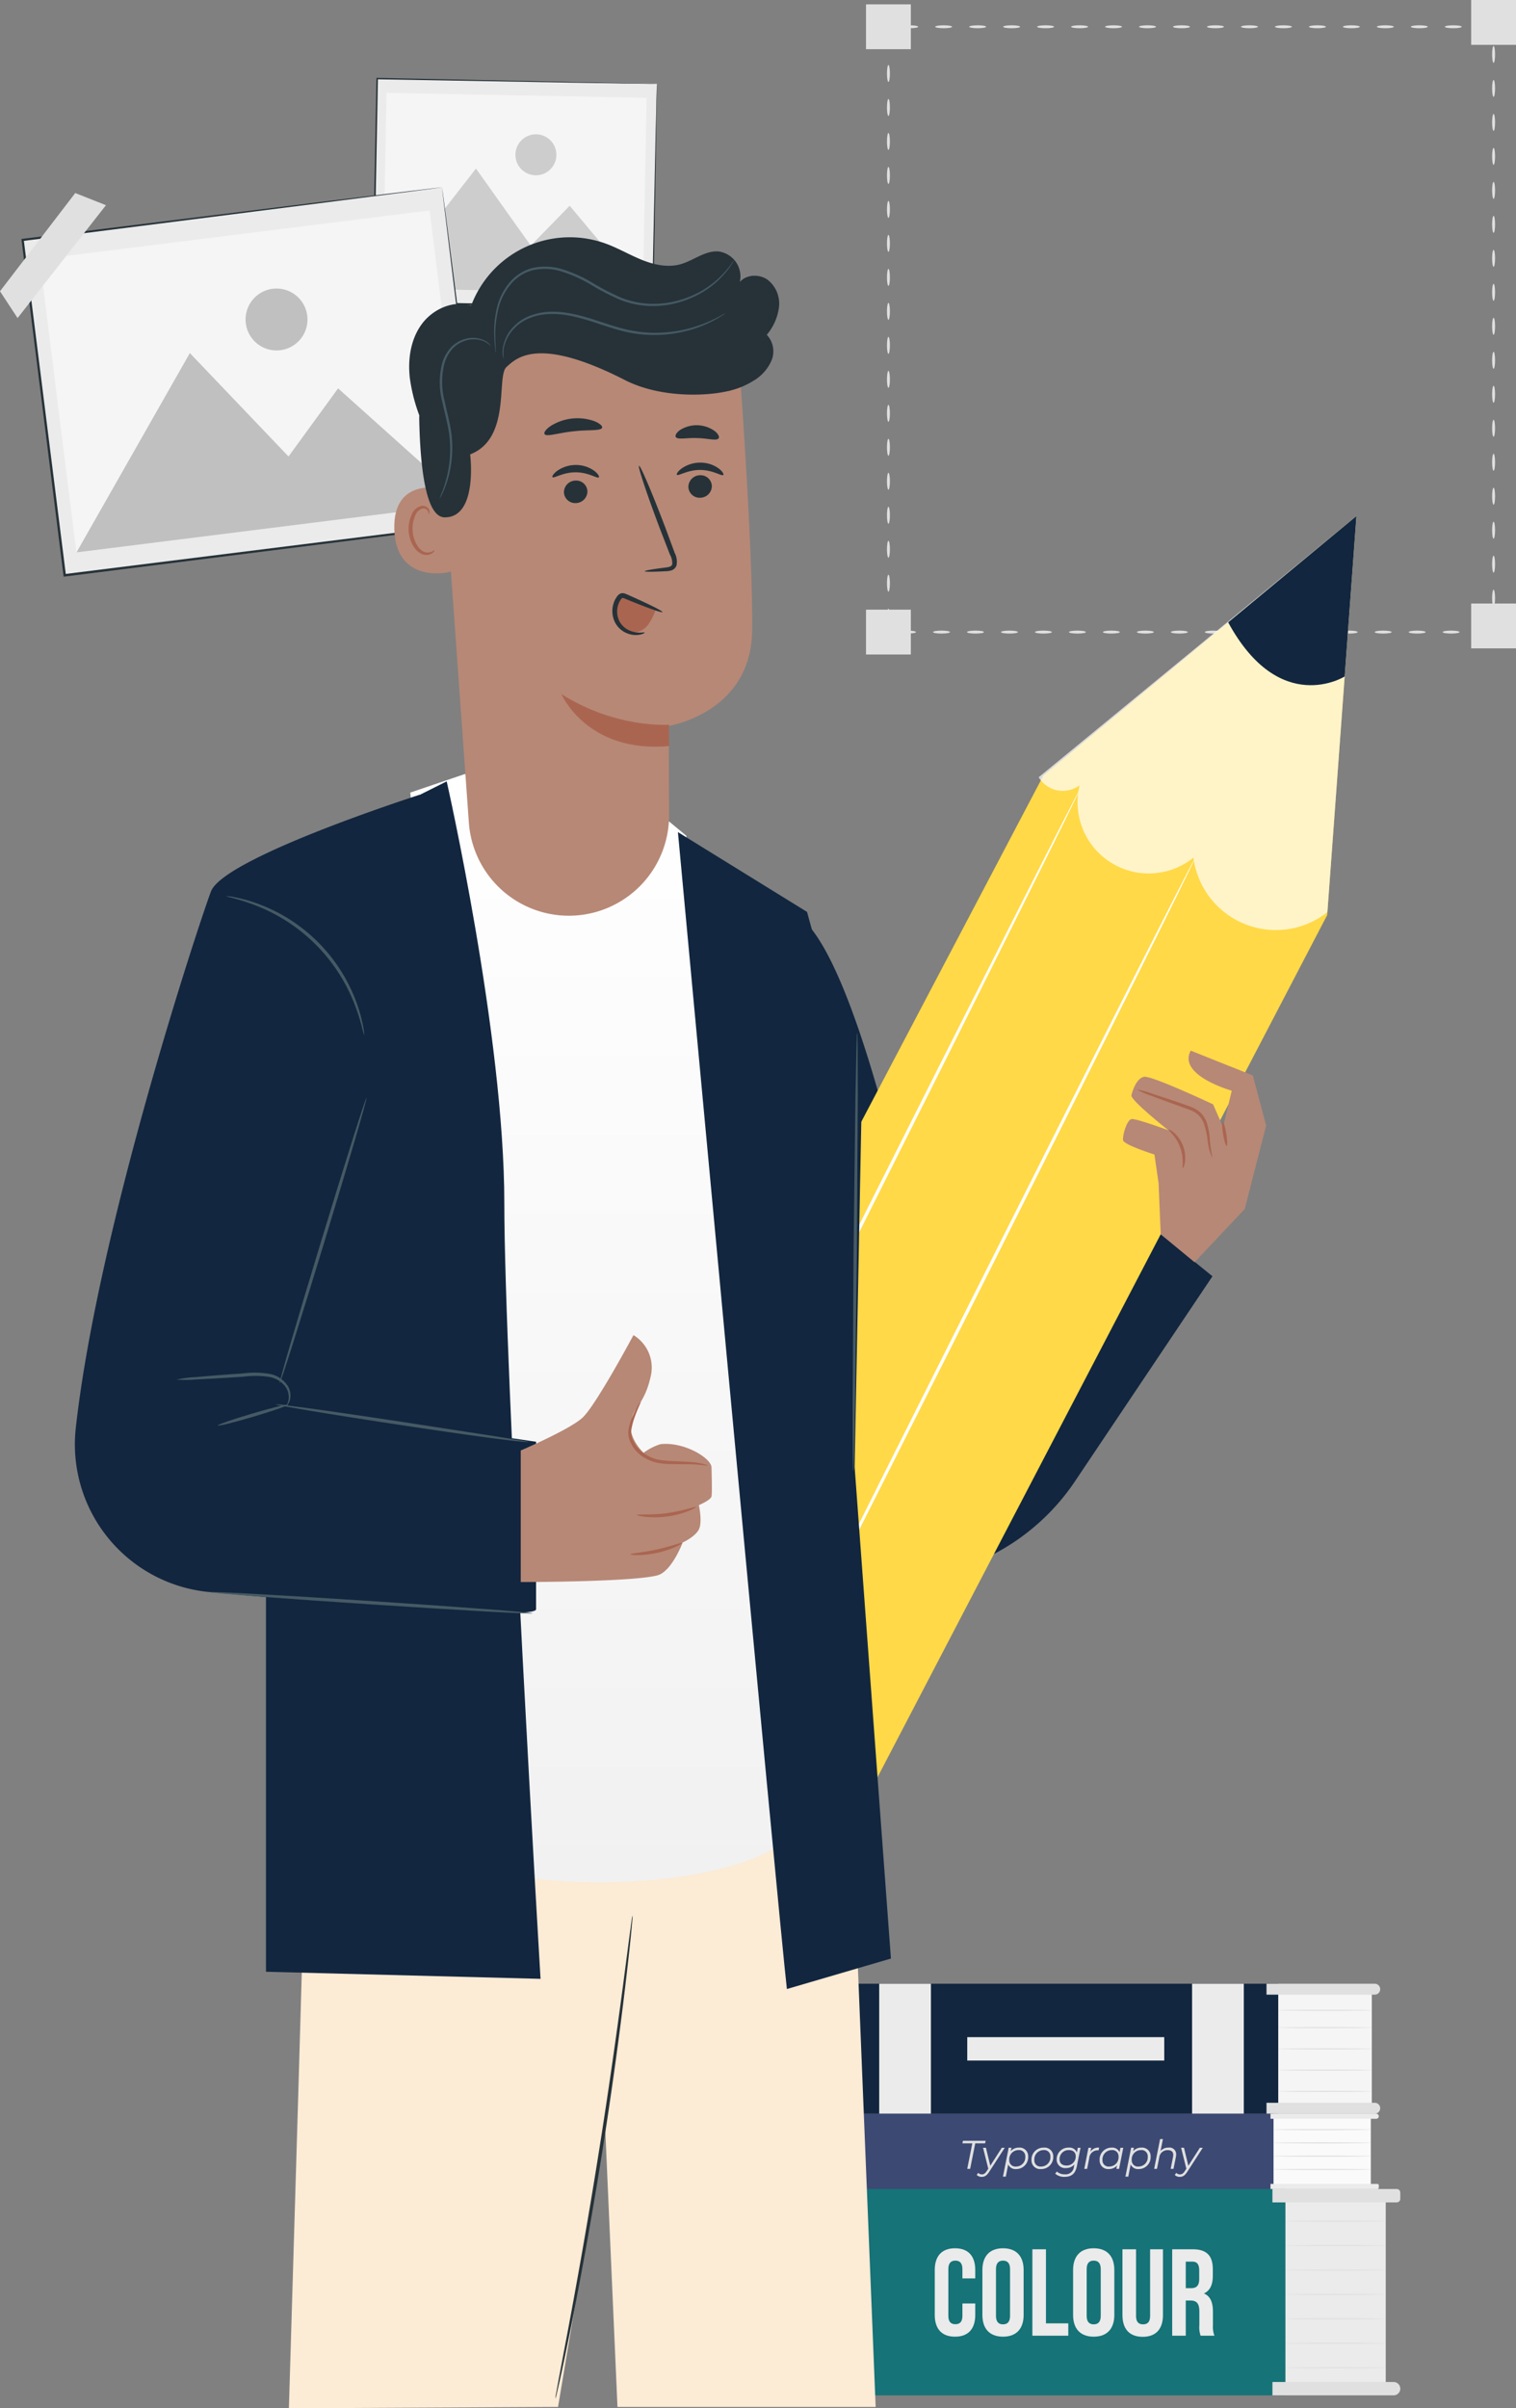 <svg xmlns="http://www.w3.org/2000/svg" xmlns:xlink="http://www.w3.org/1999/xlink" width="400.504" height="636.077" viewBox="0 0 400.504 636.077"><rect x="0" y="0" width="400.504" height="636.077" fill="#808080" stroke="none"/><defs><linearGradient id="a" x1="0.5" x2="0.5" y2="1" gradientUnits="objectBoundingBox"><stop offset="0" stop-color="#fff"/><stop offset="1" stop-color="#f1f1f1"/></linearGradient></defs><g transform="translate(-184.568 -6662.243)"><g transform="translate(184.568 6682.801)"><g transform="translate(0 0)"><g transform="translate(5.659)"><g transform="translate(92.64)"><g transform="translate(0.219 0.196)"><g transform="translate(0 0)"><g transform="translate(0)"><rect width="59.081" height="73.9" transform="matrix(0.019, -1, 1, 0.019, 0, 59.07)" fill="#ebebeb"/></g></g></g><path d="M290.5,39.834s-.126.006-.358,0l-1.037-.009c-.922-.011-2.267-.03-4.015-.054l-15.127-.237c-12.978-.225-31.424-.543-53.353-.922l.2-.188c-.329,17.581-.706,37.736-1.105,59.065V97.5l-.209-.218,73.885,1.445-.181.176c.377-17.786.689-32.529.909-42.84.118-5.158.211-9.2.274-11.973.035-1.377.063-2.432.081-3.16s.041-1.094.041-1.094.006.353,0,1.057-.022,1.765-.041,3.127c-.041,2.761-.1,6.793-.181,11.934-.176,10.339-.425,25.121-.728,42.955l0,.179-.179,0-73.887-1.373-.214,0,0-.214v-.007c.416-21.327.808-41.482,1.149-59.063l.006-.192.19,0,53.473,1.116,15.083.338,3.977.1,1.015.03C290.388,39.825,290.5,39.834,290.5,39.834Z" transform="translate(-215.265 -38.228)" fill="#263238"/><g transform="translate(2.837 3.963)"><g transform="translate(0 0)"><rect width="51.642" height="68.708" transform="translate(0 51.633) rotate(-88.907)" fill="#f5f5f5"/></g></g><g transform="translate(2.837 23.959)" opacity="0.3"><path d="M216.8,82.83l24.606-31.637,14.48,20.364,10.285-10.542L285.5,84.141Z" transform="translate(-216.8 -51.193)" fill="#707070"/></g><g transform="translate(37.87 14.919)" opacity="0.3"><path d="M246.579,51.813a5.411,5.411,0,1,1-5.307-5.511A5.411,5.411,0,0,1,246.579,51.813Z" transform="translate(-235.758 -46.301)" fill="#707070"/></g></g><g transform="translate(0 28.912)"><g transform="translate(0 0)"><g transform="translate(0.323)"><g transform="translate(0)"><rect width="111.666" height="89.274" transform="translate(0 13.896) rotate(-7.148)" fill="#ebebeb"/></g></g><g transform="translate(0 0)"><path d="M276.254,53.874s-.185.033-.534.083l-1.552.213-6.015.789L245.479,57.88c-19.459,2.474-47.113,5.995-79.987,10.176l.253-.323c3.315,26.364,7.118,56.587,11.141,88.567v.009l-.36-.281,110.8-13.841-.233.3c-3.287-26.68-6.013-48.794-7.92-64.261-.939-7.737-1.678-13.808-2.182-17.964-.246-2.066-.434-3.651-.564-4.742s-.177-1.647-.177-1.647.087.527.229,1.582c.142,1.077.349,2.643.617,4.683.536,4.139,1.318,10.182,2.314,17.886,1.979,15.5,4.806,37.661,8.218,64.4l.033.266-.268.035-110.79,13.95-.322.041-.041-.322,0-.011c-4-31.984-7.778-62.208-11.075-88.574l-.035-.288.286-.035c32.967-4.075,60.7-7.5,80.209-9.912,9.711-1.186,17.372-2.12,22.628-2.761,2.6-.31,4.6-.551,5.967-.713l1.525-.176C276.089,53.883,276.254,53.874,276.254,53.874Z" transform="translate(-165.133 -53.874)" fill="#263238"/></g></g><g transform="translate(4.843 6.073)"><g transform="translate(0 0)"><g transform="translate(0)"><rect width="103.821" height="78.034" transform="matrix(0.992, -0.124, 0.124, 0.992, 0, 12.919)" fill="#f5f5f5"/></g></g></g><g transform="translate(14.553 43.78)" opacity="0.4"><path d="M173.008,130.206l29.944-52.64,26.064,27.316,13.1-17.993,33.908,30.4Z" transform="translate(-173.008 -77.565)" fill="#707070"/></g><g transform="translate(59.22 26.743)" opacity="0.4"><path d="M213.467,75.5a8.175,8.175,0,1,1-9.129-7.094A8.176,8.176,0,0,1,213.467,75.5Z" transform="translate(-197.18 -68.346)" fill="#707070"/></g></g></g><g transform="translate(0 30.428)"><path d="M181.95,54.694,162.071,80.636l4.642,7.084,23.352-29.814Z" transform="translate(-162.071 -54.694)" fill="#e0e0e0"/></g><g transform="translate(110.478 97.404)"><path d="M241.735,90.938,221.856,116.88l4.642,7.084L249.85,94.15Z" transform="translate(-221.856 -90.938)" fill="#e0e0e0"/></g></g></g><g transform="translate(399.603 7186.185)"><g transform="translate(6.972)"><g transform="translate(114.802 1.984)"><rect width="25.598" height="30.432" fill="#f5f5f5"/></g><rect width="115.685" height="34.33" fill="#12263f"/><g transform="translate(112.583 0.001)"><path d="M162.742,417.137H134.149v-2.887h28.593a1.442,1.442,0,0,1,1.443,1.443h0A1.443,1.443,0,0,1,162.742,417.137Z" transform="translate(-134.149 -414.251)" fill="#e0e0e0"/></g><g transform="translate(112.583 31.443)"><path d="M162.742,434.152H134.149v-2.886h28.593a1.443,1.443,0,0,1,1.443,1.443h0A1.443,1.443,0,0,1,162.742,434.152Z" transform="translate(-134.149 -431.266)" fill="#e0e0e0"/></g><g transform="translate(92.921)"><rect width="13.668" height="34.33" fill="#ebebeb"/></g><g transform="translate(10.264)"><rect width="13.668" height="34.33" fill="#ebebeb"/></g><g transform="translate(115.654 6.866)"><path d="M160.556,418.117c0,.085-5.54.151-12.372.151s-12.374-.066-12.374-.151,5.538-.151,12.374-.151S160.556,418.034,160.556,418.117Z" transform="translate(-135.811 -417.966)" fill="#e0e0e0"/></g><g transform="translate(115.654 11.428)"><path d="M160.556,420.588c0,.083-5.54.151-12.372.151s-12.374-.068-12.374-.151,5.538-.153,12.374-.153S160.556,420.5,160.556,420.588Z" transform="translate(-135.811 -420.435)" fill="#e0e0e0"/></g><g transform="translate(115.654 17.048)"><path d="M160.556,423.628c0,.085-5.54.153-12.372.153s-12.374-.068-12.374-.153,5.538-.152,12.374-.152S160.556,423.544,160.556,423.628Z" transform="translate(-135.811 -423.476)" fill="#e0e0e0"/></g><g transform="translate(115.654 22.667)"><path d="M160.556,426.668c0,.085-5.54.152-12.372.152s-12.374-.067-12.374-.152,5.538-.151,12.374-.151S160.556,426.585,160.556,426.668Z" transform="translate(-135.811 -426.517)" fill="#e0e0e0"/></g><g transform="translate(115.654 28.287)"><path d="M160.556,429.71c0,.083-5.54.151-12.372.151s-12.374-.068-12.374-.151,5.538-.152,12.374-.152S160.556,429.625,160.556,429.71Z" transform="translate(-135.811 -429.558)" fill="#e0e0e0"/></g><g transform="translate(33.528 14.109)"><rect width="52.045" height="6.181" fill="#ebebeb"/></g></g><g transform="translate(10.802 34.329)"><g transform="translate(110.319 0.673)"><rect width="25.991" height="18.543" fill="#fafafa"/></g><g transform="translate(0 0)"><rect width="110.61" height="19.888" fill="#3c4973"/></g><g transform="translate(109.806)"><path d="M134.719,434.173h27.935a.673.673,0,0,0,.675-.673h0a.673.673,0,0,0-.675-.673H134.719Z" transform="translate(-134.719 -432.828)" fill="#ebebeb"/></g><g transform="translate(109.806 18.543)"><path d="M0,0H28.252a.357.357,0,0,1,.357.357V.989a.357.357,0,0,1-.357.357H0a0,0,0,0,1,0,0V0A0,0,0,0,1,0,0Z" fill="#ebebeb"/></g><g transform="translate(110.61 4.043)"><path d="M160.855,435.169c0,.083-5.754.152-12.85.152s-12.85-.069-12.85-.152,5.753-.153,12.85-.153S160.855,435.084,160.855,435.169Z" transform="translate(-135.154 -435.016)" fill="#e0e0e0"/></g><g transform="translate(110.61 7.552)"><path d="M160.855,437.067c0,.083-5.754.151-12.85.151s-12.85-.068-12.85-.151,5.753-.152,12.85-.152S160.855,436.983,160.855,437.067Z" transform="translate(-135.154 -436.915)" fill="#e0e0e0"/></g><g transform="translate(110.61 11.06)"><path d="M160.855,438.965c0,.085-5.754.153-12.85.153s-12.85-.068-12.85-.153,5.753-.152,12.85-.152S160.855,438.881,160.855,438.965Z" transform="translate(-135.154 -438.813)" fill="#e0e0e0"/></g><g transform="translate(110.61 14.567)"><path d="M160.855,440.864c0,.083-5.754.152-12.85.152s-12.85-.069-12.85-.152,5.753-.153,12.85-.153S160.855,440.779,160.855,440.864Z" transform="translate(-135.154 -440.711)" fill="#e0e0e0"/></g></g><g transform="translate(0 54.218)"><g transform="translate(124.526 1.767)"><rect width="26.529" height="50.266" fill="#ebebeb"/></g><rect width="124.526" height="54.502" fill="#167377"/><g transform="translate(121.122 50.968)"><path d="M167.007,474.705H135v-3.533h32.01a1.767,1.767,0,0,1,1.767,1.767h0A1.767,1.767,0,0,1,167.007,474.705Z" transform="translate(-134.997 -471.172)" fill="#e0e0e0"/></g><g transform="translate(121.122)"><path d="M0,0H32.839a.938.938,0,0,1,.938.938V2.6a.938.938,0,0,1-.937.938H0a0,0,0,0,1,0,0V0A0,0,0,0,1,0,0Z" fill="#e0e0e0"/></g><g transform="translate(124.526 8.353)"><path d="M163.368,448.264c0,.083-5.939.151-13.262.151s-13.266-.068-13.266-.151,5.937-.153,13.266-.153S163.368,448.18,163.368,448.264Z" transform="translate(-136.839 -448.111)" fill="#e0e0e0"/></g><g transform="translate(124.526 14.8)"><path d="M163.368,451.751c0,.085-5.939.154-13.262.154s-13.266-.069-13.266-.154,5.937-.151,13.266-.151S163.368,451.668,163.368,451.751Z" transform="translate(-136.839 -451.6)" fill="#e0e0e0"/></g><g transform="translate(124.526 21.248)"><path d="M163.368,455.241c0,.085-5.939.151-13.262.151s-13.266-.066-13.266-.151,5.937-.152,13.266-.152S163.368,455.157,163.368,455.241Z" transform="translate(-136.839 -455.089)" fill="#e0e0e0"/></g><g transform="translate(124.526 27.695)"><path d="M163.368,458.729c0,.083-5.939.151-13.262.151s-13.266-.068-13.266-.151,5.937-.152,13.266-.152S163.368,458.645,163.368,458.729Z" transform="translate(-136.839 -458.578)" fill="#e0e0e0"/></g><g transform="translate(124.526 34.141)"><path d="M163.368,462.219c0,.083-5.939.152-13.262.152s-13.266-.069-13.266-.152,5.937-.153,13.266-.153S163.368,462.134,163.368,462.219Z" transform="translate(-136.839 -462.066)" fill="#e0e0e0"/></g><g transform="translate(124.526 40.588)"><path d="M163.368,465.706c0,.085-5.939.153-13.262.153s-13.266-.068-13.266-.153,5.937-.152,13.266-.152S163.368,465.623,163.368,465.706Z" transform="translate(-136.839 -465.555)" fill="#e0e0e0"/></g><g transform="translate(124.526 47.035)"><path d="M163.368,469.2c0,.085-5.939.151-13.262.151s-13.266-.067-13.266-.151,5.937-.151,13.266-.151S163.368,469.112,163.368,469.2Z" transform="translate(-136.839 -469.044)" fill="#e0e0e0"/></g></g><g transform="translate(31.916 69.876)"><path d="M97.419,466.64v3.032c0,3.652-1.826,5.738-5.348,5.738s-5.348-2.086-5.348-5.738V457.8c0-3.653,1.826-5.74,5.348-5.74s5.348,2.086,5.348,5.74v2.218H94.028v-2.447c0-1.63-.717-2.251-1.859-2.251s-1.859.621-1.859,2.251V469.9c0,1.631.717,2.217,1.859,2.217s1.859-.586,1.859-2.217v-3.26Z" transform="translate(-86.723 -452.064)" fill="#ebebeb"/><g transform="translate(12.584)"><path d="M93.533,457.8c0-3.653,1.924-5.74,5.446-5.74s5.446,2.086,5.446,5.74v11.869c0,3.652-1.924,5.738-5.446,5.738s-5.446-2.086-5.446-5.738Zm3.587,12.1c0,1.631.717,2.251,1.859,2.251s1.859-.619,1.859-2.251V457.575c0-1.63-.719-2.251-1.859-2.251s-1.859.621-1.859,2.251Z" transform="translate(-93.533 -452.064)" fill="#ebebeb"/></g><g transform="translate(25.788 0.261)"><path d="M100.678,452.205h3.587v19.565h5.9v3.26h-9.489Z" transform="translate(-100.678 -452.205)" fill="#ebebeb"/></g><g transform="translate(36.546)"><path d="M106.5,457.8c0-3.653,1.924-5.74,5.444-5.74s5.446,2.086,5.446,5.74v11.869c0,3.652-1.924,5.738-5.446,5.738s-5.444-2.086-5.444-5.738Zm3.587,12.1c0,1.631.717,2.251,1.857,2.251s1.859-.619,1.859-2.251V457.575c0-1.63-.717-2.251-1.859-2.251s-1.857.621-1.857,2.251Z" transform="translate(-106.5 -452.064)" fill="#ebebeb"/></g><g transform="translate(49.587 0.261)"><path d="M117.144,452.205v17.609c0,1.63.717,2.217,1.859,2.217s1.859-.588,1.859-2.217V452.205h3.391v17.379c0,3.653-1.826,5.74-5.348,5.74s-5.348-2.086-5.348-5.74V452.205Z" transform="translate(-113.557 -452.205)" fill="#ebebeb"/></g><g transform="translate(62.726 0.261)"><path d="M128.166,475.03a7.013,7.013,0,0,1-.325-2.8V468.64c0-2.12-.717-2.9-2.349-2.9h-1.238v9.293h-3.587V452.205h5.413c3.718,0,5.315,1.728,5.315,5.25v1.793c0,2.349-.75,3.881-2.347,4.631,1.792.75,2.38,2.478,2.38,4.86v3.52a6.692,6.692,0,0,0,.392,2.772Zm-3.912-19.564v7.011h1.4c1.336,0,2.151-.588,2.151-2.413v-2.251c0-1.63-.554-2.347-1.826-2.347Z" transform="translate(-120.667 -452.205)" fill="#ebebeb"/></g></g><g transform="translate(39.221 41.039)"><g transform="translate(0 0.445)"><path d="M93.291,437.378H90.676l.137-.678h6l-.148.678H94.063l-1.343,6.734h-.772Z" transform="translate(-90.676 -436.7)" fill="#e0e0e0"/></g><g transform="translate(3.777 2.288)"><path d="M100.121,437.7l-4.065,6.291c-.689,1.059-1.207,1.387-2.012,1.387a1.8,1.8,0,0,1-1.323-.5l.4-.551a1.3,1.3,0,0,0,.985.4c.479,0,.848-.222,1.282-.9l.392-.593L94.392,437.7h.763l1.153,4.743,3.04-4.743Z" transform="translate(-92.72 -437.697)" fill="#e0e0e0"/></g><g transform="translate(10.709 2.247)"><path d="M103.133,440.026a3.138,3.138,0,0,1-3.156,3.313,2.084,2.084,0,0,1-2.118-1.218l-.636,3.219h-.752l1.515-7.625h.719l-.179.891a2.821,2.821,0,0,1,2.171-.932A2.252,2.252,0,0,1,103.133,440.026Zm-.763.042a1.631,1.631,0,0,0-1.831-1.737,2.431,2.431,0,0,0-2.4,2.615,1.624,1.624,0,0,0,1.833,1.726A2.427,2.427,0,0,0,102.37,440.068Z" transform="translate(-96.471 -437.675)" fill="#e0e0e0"/></g><g transform="translate(18.244 2.247)"><path d="M100.549,440.977a3.161,3.161,0,0,1,3.219-3.3,2.281,2.281,0,0,1,2.532,2.351,3.163,3.163,0,0,1-3.219,3.313A2.3,2.3,0,0,1,100.549,440.977Zm5-.909a1.631,1.631,0,0,0-1.831-1.737,2.445,2.445,0,0,0-2.415,2.615,1.624,1.624,0,0,0,1.833,1.726A2.436,2.436,0,0,0,105.548,440.068Z" transform="translate(-100.549 -437.675)" fill="#e0e0e0"/></g><g transform="translate(24.511 2.247)"><path d="M110.631,437.716l-.974,4.893c-.392,1.968-1.428,2.785-3.239,2.785a3.539,3.539,0,0,1-2.478-.837l.445-.571a2.914,2.914,0,0,0,2.086.741,2.18,2.18,0,0,0,2.413-1.99l.128-.615a2.889,2.889,0,0,1-2.225.953,2.207,2.207,0,0,1-2.456-2.245,3.077,3.077,0,0,1,3.177-3.155,2.134,2.134,0,0,1,2.171,1.27l.233-1.229Zm-1.27,2.234c0-1.017-.687-1.619-1.842-1.619a2.362,2.362,0,0,0-2.424,2.456c0,1.016.676,1.621,1.842,1.621A2.368,2.368,0,0,0,109.362,439.95Z" transform="translate(-103.94 -437.675)" fill="#e0e0e0"/></g><g transform="translate(32.194 2.247)"><path d="M112.016,437.675l-.137.73c-.074,0-.127-.011-.212-.011a2.2,2.2,0,0,0-2.255,2.066l-.562,2.826H108.1l1.1-5.57h.721l-.192,1.016A2.52,2.52,0,0,1,112.016,437.675Z" transform="translate(-108.098 -437.675)" fill="#e0e0e0"/></g><g transform="translate(36.249 2.247)"><path d="M116.538,437.716l-1.111,5.57h-.721l.181-.878a2.858,2.858,0,0,1-2.171.932,2.246,2.246,0,0,1-2.424-2.362,3.131,3.131,0,0,1,3.145-3.3,2.09,2.09,0,0,1,2.118,1.207l.233-1.166Zm-1.249,2.352a1.631,1.631,0,0,0-1.831-1.737,2.443,2.443,0,0,0-2.413,2.615,1.624,1.624,0,0,0,1.831,1.726A2.435,2.435,0,0,0,115.289,440.068Z" transform="translate(-110.292 -437.675)" fill="#e0e0e0"/></g><g transform="translate(43.064 2.247)"><path d="M120.64,440.026a3.138,3.138,0,0,1-3.154,3.313,2.085,2.085,0,0,1-2.12-1.218l-.634,3.219h-.752l1.513-7.625h.721l-.181.891a2.821,2.821,0,0,1,2.171-.932A2.251,2.251,0,0,1,120.64,440.026Zm-.761.042a1.631,1.631,0,0,0-1.833-1.737,2.431,2.431,0,0,0-2.4,2.615,1.624,1.624,0,0,0,1.831,1.726A2.429,2.429,0,0,0,119.879,440.068Z" transform="translate(-113.98 -437.675)" fill="#e0e0e0"/></g><g transform="translate(50.653)"><path d="M123.9,440.515a3.4,3.4,0,0,1-.065.636l-.636,3.165h-.752l.636-3.176a3,3,0,0,0,.053-.508c0-.793-.477-1.249-1.44-1.249a2.172,2.172,0,0,0-2.267,1.95l-.593,2.984h-.75l1.567-7.857h.75l-.625,3.125a2.719,2.719,0,0,1,2.129-.878A1.746,1.746,0,0,1,123.9,440.515Z" transform="translate(-118.087 -436.459)" fill="#e0e0e0"/></g><g transform="translate(56.103 2.288)"><path d="M128.437,437.7l-4.065,6.291c-.689,1.059-1.209,1.387-2.012,1.387a1.8,1.8,0,0,1-1.323-.5l.4-.551a1.3,1.3,0,0,0,.985.4c.477,0,.846-.222,1.282-.9l.392-.593-1.388-5.538h.761l1.155,4.743,3.038-4.743Z" transform="translate(-121.036 -437.697)" fill="#e0e0e0"/></g></g></g><g transform="translate(413.358 6662.243)"><g transform="translate(5.531 6.684)"><g transform="translate(155.774 158.035)"><path d="M461.036,106.317c0-.216,1.506-.39,3.36-.39.361.006.715.014,1.13.023l-.367.364c.054-1.3.2-2.227.367-2.227s.31.925.365,2.227l.017.362-.382.006c-.416.009-.769.017-1.13.023C462.542,106.7,461.036,106.531,461.036,106.317Z" transform="translate(-461.036 -104.088)" fill="#e0e0e0"/></g><g transform="translate(146.8 159.874)"><path d="M457.884,105.124c0-.216,1.005-.39,2.243-.39s2.244.174,2.244.39-1.005.387-2.244.387S457.884,105.338,457.884,105.124Z" transform="translate(-457.884 -104.734)" fill="#e0e0e0"/></g><g transform="translate(137.825 159.874)"><path d="M454.732,105.124c0-.216,1-.39,2.244-.39s2.244.174,2.244.39-1.005.387-2.244.387S454.732,105.338,454.732,105.124Z" transform="translate(-454.732 -104.734)" fill="#e0e0e0"/></g><g transform="translate(128.848 159.874)"><path d="M451.579,105.124c0-.216,1.005-.39,2.244-.39s2.244.174,2.244.39-1,.387-2.244.387S451.579,105.338,451.579,105.124Z" transform="translate(-451.579 -104.734)" fill="#e0e0e0"/></g><g transform="translate(119.874 159.874)"><path d="M448.427,105.124c0-.216,1-.39,2.244-.39s2.244.174,2.244.39-1.005.387-2.244.387S448.427,105.338,448.427,105.124Z" transform="translate(-448.427 -104.734)" fill="#e0e0e0"/></g><g transform="translate(110.896 159.874)"><path d="M445.274,105.124c0-.216,1.005-.39,2.244-.39s2.246.174,2.246.39-1.005.387-2.246.387S445.274,105.338,445.274,105.124Z" transform="translate(-445.274 -104.734)" fill="#e0e0e0"/></g><g transform="translate(101.922 159.874)"><path d="M442.122,105.124c0-.216,1.005-.39,2.244-.39s2.244.174,2.244.39-1,.387-2.244.387S442.122,105.338,442.122,105.124Z" transform="translate(-442.122 -104.734)" fill="#e0e0e0"/></g><g transform="translate(92.945 159.874)"><path d="M438.969,105.124c0-.216,1.005-.39,2.247-.39s2.244.174,2.244.39-1.005.387-2.244.387S438.969,105.338,438.969,105.124Z" transform="translate(-438.969 -104.734)" fill="#e0e0e0"/></g><g transform="translate(83.97 159.874)"><path d="M435.817,105.124c0-.216,1.005-.39,2.244-.39s2.244.174,2.244.39-1,.387-2.244.387S435.817,105.338,435.817,105.124Z" transform="translate(-435.817 -104.734)" fill="#e0e0e0"/></g><g transform="translate(74.996 159.874)"><path d="M432.665,105.124c0-.216,1.005-.39,2.244-.39s2.244.174,2.244.39-1.005.387-2.244.387S432.665,105.338,432.665,105.124Z" transform="translate(-432.665 -104.734)" fill="#e0e0e0"/></g><g transform="translate(66.018 159.874)"><path d="M429.512,105.124c0-.216,1.005-.39,2.244-.39s2.244.174,2.244.39-1,.387-2.244.387S429.512,105.338,429.512,105.124Z" transform="translate(-429.512 -104.734)" fill="#e0e0e0"/></g><g transform="translate(57.044 159.874)"><path d="M426.36,105.124c0-.216,1.005-.39,2.244-.39s2.244.174,2.244.39-1.005.387-2.244.387S426.36,105.338,426.36,105.124Z" transform="translate(-426.36 -104.734)" fill="#e0e0e0"/></g><g transform="translate(48.067 159.874)"><path d="M423.207,105.124c0-.216,1.005-.39,2.246-.39s2.243.174,2.243.39-1.005.387-2.243.387S423.207,105.338,423.207,105.124Z" transform="translate(-423.207 -104.734)" fill="#e0e0e0"/></g><g transform="translate(39.092 159.874)"><path d="M420.055,105.124c0-.216,1.005-.39,2.244-.39s2.244.174,2.244.39-1.005.387-2.244.387S420.055,105.338,420.055,105.124Z" transform="translate(-420.055 -104.734)" fill="#e0e0e0"/></g><g transform="translate(30.118 159.874)"><path d="M416.9,105.124c0-.216,1.005-.39,2.244-.39s2.243.174,2.243.39-1.005.387-2.243.387S416.9,105.338,416.9,105.124Z" transform="translate(-416.903 -104.734)" fill="#e0e0e0"/></g><g transform="translate(21.141 159.874)"><path d="M413.75,105.124c0-.216,1.005-.39,2.244-.39s2.244.174,2.244.39-1,.387-2.244.387S413.75,105.338,413.75,105.124Z" transform="translate(-413.75 -104.734)" fill="#e0e0e0"/></g><g transform="translate(12.166 159.874)"><path d="M410.6,105.124c0-.216,1.005-.39,2.244-.39s2.244.174,2.244.39-1.005.387-2.244.387S410.6,105.338,410.6,105.124Z" transform="translate(-410.598 -104.734)" fill="#e0e0e0"/></g><g transform="translate(3.189 159.874)"><path d="M407.445,105.124c0-.216,1-.39,2.243-.39s2.246.174,2.246.39-1.005.387-2.246.387S407.445,105.338,407.445,105.124Z" transform="translate(-407.445 -104.734)" fill="#e0e0e0"/></g><g transform="translate(0 154.089)"><path d="M406.715,102.7c.213,0,.387,1.005.387,2.244s-.174,2.244-.387,2.244-.39-1.005-.39-2.244S406.5,102.7,406.715,102.7Z" transform="translate(-406.325 -102.702)" fill="#e0e0e0"/></g><g transform="translate(0 145.112)"><path d="M406.715,99.549c.213,0,.387,1.005.387,2.246s-.174,2.244-.387,2.244-.39-1.005-.39-2.244S406.5,99.549,406.715,99.549Z" transform="translate(-406.325 -99.549)" fill="#e0e0e0"/></g><g transform="translate(0 136.137)"><path d="M406.715,96.4c.213,0,.387,1.005.387,2.244s-.174,2.244-.387,2.244-.39-1.005-.39-2.244S406.5,96.4,406.715,96.4Z" transform="translate(-406.325 -96.397)" fill="#e0e0e0"/></g><g transform="translate(0 127.163)"><path d="M406.715,93.245c.213,0,.387,1,.387,2.244s-.174,2.244-.387,2.244-.39-1.005-.39-2.244S406.5,93.245,406.715,93.245Z" transform="translate(-406.325 -93.245)" fill="#e0e0e0"/></g><g transform="translate(0 118.185)"><path d="M406.715,90.092c.213,0,.387,1.005.387,2.244s-.174,2.244-.387,2.244-.39-1-.39-2.244S406.5,90.092,406.715,90.092Z" transform="translate(-406.325 -90.092)" fill="#e0e0e0"/></g><g transform="translate(0 109.211)"><path d="M406.715,86.94c.213,0,.387,1.005.387,2.244s-.174,2.244-.387,2.244-.39-1.005-.39-2.244S406.5,86.94,406.715,86.94Z" transform="translate(-406.325 -86.94)" fill="#e0e0e0"/></g><g transform="translate(0 100.234)"><path d="M406.715,83.787c.213,0,.387,1.005.387,2.244s-.174,2.246-.387,2.246-.39-1.005-.39-2.246S406.5,83.787,406.715,83.787Z" transform="translate(-406.325 -83.787)" fill="#e0e0e0"/></g><g transform="translate(0 91.259)"><path d="M406.715,80.635c.213,0,.387,1.005.387,2.244s-.174,2.244-.387,2.244-.39-1.005-.39-2.244S406.5,80.635,406.715,80.635Z" transform="translate(-406.325 -80.635)" fill="#e0e0e0"/></g><g transform="translate(0 82.285)"><path d="M406.715,77.483c.213,0,.387,1,.387,2.244s-.174,2.244-.387,2.244-.39-1.005-.39-2.244S406.5,77.483,406.715,77.483Z" transform="translate(-406.325 -77.483)" fill="#e0e0e0"/></g><g transform="translate(0 73.307)"><path d="M406.715,74.33c.213,0,.387,1.005.387,2.244s-.174,2.244-.387,2.244-.39-1.005-.39-2.244S406.5,74.33,406.715,74.33Z" transform="translate(-406.325 -74.33)" fill="#e0e0e0"/></g><g transform="translate(0 64.333)"><path d="M406.715,71.178c.213,0,.387,1.005.387,2.244s-.174,2.244-.387,2.244-.39-1.005-.39-2.244S406.5,71.178,406.715,71.178Z" transform="translate(-406.325 -71.178)" fill="#e0e0e0"/></g><g transform="translate(0 55.356)"><path d="M406.715,68.025c.213,0,.387,1.005.387,2.244s-.174,2.244-.387,2.244-.39-1-.39-2.244S406.5,68.025,406.715,68.025Z" transform="translate(-406.325 -68.025)" fill="#e0e0e0"/></g><g transform="translate(0 46.381)"><path d="M406.715,64.873c.213,0,.387,1.005.387,2.244s-.174,2.244-.387,2.244-.39-1.005-.39-2.244S406.5,64.873,406.715,64.873Z" transform="translate(-406.325 -64.873)" fill="#e0e0e0"/></g><g transform="translate(0 37.404)"><path d="M406.715,61.72c.213,0,.387,1.005.387,2.244s-.174,2.246-.387,2.246-.39-1.005-.39-2.246S406.5,61.72,406.715,61.72Z" transform="translate(-406.325 -61.72)" fill="#e0e0e0"/></g><g transform="translate(0 28.43)"><path d="M406.715,58.568c.213,0,.387,1.005.387,2.244s-.174,2.244-.387,2.244-.39-1.005-.39-2.244S406.5,58.568,406.715,58.568Z" transform="translate(-406.325 -58.568)" fill="#e0e0e0"/></g><g transform="translate(0 19.455)"><path d="M406.715,55.416c.213,0,.387,1,.387,2.244s-.174,2.244-.387,2.244-.39-1.005-.39-2.244S406.5,55.416,406.715,55.416Z" transform="translate(-406.325 -55.416)" fill="#e0e0e0"/></g><g transform="translate(0 10.478)"><path d="M406.715,52.263c.213,0,.387,1.005.387,2.244s-.174,2.244-.387,2.244-.39-1-.39-2.244S406.5,52.263,406.715,52.263Z" transform="translate(-406.325 -52.263)" fill="#e0e0e0"/></g><g transform="translate(0 1.503)"><path d="M406.715,49.111c.213,0,.387,1.005.387,2.244s-.174,2.244-.387,2.244-.39-1.005-.39-2.244S406.5,49.111,406.715,49.111Z" transform="translate(-406.325 -49.111)" fill="#e0e0e0"/></g><g transform="translate(3.761)"><path d="M412.136,48.973c0,.214-1.005.387-2.243.387s-2.246-.174-2.246-.387,1.005-.39,2.246-.39S412.136,48.757,412.136,48.973Z" transform="translate(-407.646 -48.583)" fill="#e0e0e0"/></g><g transform="translate(12.738)"><path d="M415.286,48.973c0,.214-1.005.387-2.244.387s-2.243-.174-2.243-.387,1-.39,2.243-.39S415.286,48.757,415.286,48.973Z" transform="translate(-410.799 -48.583)" fill="#e0e0e0"/></g><g transform="translate(21.713)"><path d="M418.441,48.973c0,.214-1.005.387-2.246.387s-2.244-.174-2.244-.387,1-.39,2.244-.39S418.441,48.757,418.441,48.973Z" transform="translate(-413.951 -48.583)" fill="#e0e0e0"/></g><g transform="translate(30.69)"><path d="M421.591,48.973c0,.214-1.005.387-2.244.387s-2.243-.174-2.243-.387,1.005-.39,2.243-.39S421.591,48.757,421.591,48.973Z" transform="translate(-417.104 -48.583)" fill="#e0e0e0"/></g><g transform="translate(39.665)"><path d="M424.743,48.973c0,.214-1,.387-2.244.387s-2.244-.174-2.244-.387,1.005-.39,2.244-.39S424.743,48.757,424.743,48.973Z" transform="translate(-420.256 -48.583)" fill="#e0e0e0"/></g><g transform="translate(48.642)"><path d="M427.9,48.973c0,.214-1.005.387-2.244.387s-2.244-.174-2.244-.387,1-.39,2.244-.39S427.9,48.757,427.9,48.973Z" transform="translate(-423.409 -48.583)" fill="#e0e0e0"/></g><g transform="translate(57.616)"><path d="M431.048,48.973c0,.214-1,.387-2.243.387s-2.244-.174-2.244-.387,1.005-.39,2.244-.39S431.048,48.757,431.048,48.973Z" transform="translate(-426.561 -48.583)" fill="#e0e0e0"/></g><g transform="translate(66.591)"><path d="M434.2,48.973c0,.214-1.005.387-2.244.387s-2.247-.174-2.247-.387,1.005-.39,2.247-.39S434.2,48.757,434.2,48.973Z" transform="translate(-429.713 -48.583)" fill="#e0e0e0"/></g><g transform="translate(75.568)"><path d="M437.353,48.973c0,.214-1.005.387-2.244.387s-2.244-.174-2.244-.387,1-.39,2.244-.39S437.353,48.757,437.353,48.973Z" transform="translate(-432.866 -48.583)" fill="#e0e0e0"/></g><g transform="translate(84.543)"><path d="M440.505,48.973c0,.214-1,.387-2.244.387s-2.244-.174-2.244-.387,1.005-.39,2.244-.39S440.505,48.757,440.505,48.973Z" transform="translate(-436.018 -48.583)" fill="#e0e0e0"/></g><g transform="translate(93.52)"><path d="M443.658,48.973c0,.214-1.005.387-2.244.387s-2.244-.174-2.244-.387,1-.39,2.244-.39S443.658,48.757,443.658,48.973Z" transform="translate(-439.171 -48.583)" fill="#e0e0e0"/></g><g transform="translate(102.494)"><path d="M446.81,48.973c0,.214-1.005.387-2.244.387s-2.244-.174-2.244-.387,1.005-.39,2.244-.39S446.81,48.757,446.81,48.973Z" transform="translate(-442.323 -48.583)" fill="#e0e0e0"/></g><g transform="translate(111.469)"><path d="M449.965,48.973c0,.214-1.005.387-2.244.387s-2.246-.174-2.246-.387,1.005-.39,2.246-.39S449.965,48.757,449.965,48.973Z" transform="translate(-445.475 -48.583)" fill="#e0e0e0"/></g><g transform="translate(120.446)"><path d="M453.115,48.973c0,.214-1.005.387-2.244.387s-2.244-.174-2.244-.387,1.005-.39,2.244-.39S453.115,48.757,453.115,48.973Z" transform="translate(-448.628 -48.583)" fill="#e0e0e0"/></g><g transform="translate(129.42)"><path d="M456.267,48.973c0,.214-1,.387-2.244.387s-2.244-.174-2.244-.387,1-.39,2.244-.39S456.267,48.757,456.267,48.973Z" transform="translate(-451.78 -48.583)" fill="#e0e0e0"/></g><g transform="translate(138.398)"><path d="M459.42,48.973c0,.214-1.005.387-2.244.387s-2.244-.174-2.244-.387,1.005-.39,2.244-.39S459.42,48.757,459.42,48.973Z" transform="translate(-454.933 -48.583)" fill="#e0e0e0"/></g><g transform="translate(147.372)"><path d="M462.572,48.973c0,.214-1.005.387-2.244.387s-2.243-.174-2.243-.387,1.005-.39,2.243-.39S462.572,48.757,462.572,48.973Z" transform="translate(-458.085 -48.583)" fill="#e0e0e0"/></g><g transform="translate(156.349)"><path d="M465.153,49.545c-.1,0-.191-.214-.259-.572l.259.256a9.292,9.292,0,0,1-1.671.131c-1.241,0-2.244-.174-2.244-.387s1-.39,2.244-.39a9.035,9.035,0,0,1,1.671.131l.3.057-.04.2C465.341,49.332,465.25,49.545,465.153,49.545Z" transform="translate(-461.238 -48.583)" fill="#e0e0e0"/></g><g transform="translate(159.874 5.45)"><path d="M462.866,54.984c-.216,0-.39-1.005-.39-2.244s.174-2.244.39-2.244.387,1.005.387,2.244S463.079,54.984,462.866,54.984Z" transform="translate(-462.476 -50.497)" fill="#e0e0e0"/></g><g transform="translate(159.874 14.424)"><path d="M462.866,58.136c-.216,0-.39-1-.39-2.244s.174-2.244.39-2.244.387,1.005.387,2.244S463.079,58.136,462.866,58.136Z" transform="translate(-462.476 -53.649)" fill="#e0e0e0"/></g><g transform="translate(159.874 23.401)"><path d="M462.866,61.289c-.216,0-.39-1.005-.39-2.244s.174-2.244.39-2.244.387,1,.387,2.244S463.079,61.289,462.866,61.289Z" transform="translate(-462.476 -56.802)" fill="#e0e0e0"/></g><g transform="translate(159.874 32.376)"><path d="M462.866,64.441c-.216,0-.39-1.005-.39-2.244s.174-2.244.39-2.244.387,1.005.387,2.244S463.079,64.441,462.866,64.441Z" transform="translate(-462.476 -59.954)" fill="#e0e0e0"/></g><g transform="translate(159.874 41.35)"><path d="M462.866,67.6c-.216,0-.39-1.005-.39-2.244s.174-2.246.39-2.246.387,1.005.387,2.246S463.079,67.6,462.866,67.6Z" transform="translate(-462.476 -63.106)" fill="#e0e0e0"/></g><g transform="translate(159.874 50.328)"><path d="M462.866,70.746c-.216,0-.39-1.005-.39-2.244s.174-2.244.39-2.244.387,1.005.387,2.244S463.079,70.746,462.866,70.746Z" transform="translate(-462.476 -66.259)" fill="#e0e0e0"/></g><g transform="translate(159.874 59.302)"><path d="M462.866,73.9c-.216,0-.39-1.005-.39-2.246s.174-2.244.39-2.244.387,1.005.387,2.244S463.079,73.9,462.866,73.9Z" transform="translate(-462.476 -69.411)" fill="#e0e0e0"/></g><g transform="translate(159.874 68.279)"><path d="M462.866,77.051c-.216,0-.39-1.005-.39-2.244s.174-2.244.39-2.244.387,1,.387,2.244S463.079,77.051,462.866,77.051Z" transform="translate(-462.476 -72.564)" fill="#e0e0e0"/></g><g transform="translate(159.874 77.254)"><path d="M462.866,80.2c-.216,0-.39-1.005-.39-2.244s.174-2.244.39-2.244.387,1.005.387,2.244S463.079,80.2,462.866,80.2Z" transform="translate(-462.476 -75.716)" fill="#e0e0e0"/></g><g transform="translate(159.874 86.231)"><path d="M462.866,83.356c-.216,0-.39-1.005-.39-2.244s.174-2.244.39-2.244.387,1,.387,2.244S463.079,83.356,462.866,83.356Z" transform="translate(-462.476 -78.869)" fill="#e0e0e0"/></g><g transform="translate(159.874 95.205)"><path d="M462.866,86.508c-.216,0-.39-1.005-.39-2.244s.174-2.244.39-2.244.387,1.005.387,2.244S463.079,86.508,462.866,86.508Z" transform="translate(-462.476 -82.021)" fill="#e0e0e0"/></g><g transform="translate(159.874 104.18)"><path d="M462.866,89.663c-.216,0-.39-1.005-.39-2.246s.174-2.244.39-2.244.387,1.005.387,2.244S463.079,89.663,462.866,89.663Z" transform="translate(-462.476 -85.173)" fill="#e0e0e0"/></g><g transform="translate(159.874 113.157)"><path d="M462.866,92.813c-.216,0-.39-1.005-.39-2.244s.174-2.244.39-2.244.387,1,.387,2.244S463.079,92.813,462.866,92.813Z" transform="translate(-462.476 -88.326)" fill="#e0e0e0"/></g><g transform="translate(159.874 122.132)"><path d="M462.866,95.965c-.216,0-.39-1-.39-2.244s.174-2.244.39-2.244.387,1.005.387,2.244S463.079,95.965,462.866,95.965Z" transform="translate(-462.476 -91.478)" fill="#e0e0e0"/></g><g transform="translate(159.874 131.109)"><path d="M462.866,99.118c-.216,0-.39-1.005-.39-2.244s.174-2.244.39-2.244.387,1,.387,2.244S463.079,99.118,462.866,99.118Z" transform="translate(-462.476 -94.631)" fill="#e0e0e0"/></g><g transform="translate(159.874 140.083)"><path d="M462.866,102.27c-.216,0-.39-1.005-.39-2.244s.174-2.244.39-2.244.387,1.005.387,2.244S463.079,102.27,462.866,102.27Z" transform="translate(-462.476 -97.783)" fill="#e0e0e0"/></g><g transform="translate(159.874 149.061)"><path d="M462.866,105.423c-.216,0-.39-1.005-.39-2.244s.174-2.244.39-2.244.387,1,.387,2.244S463.079,105.423,462.866,105.423Z" transform="translate(-462.476 -100.936)" fill="#e0e0e0"/></g></g><rect width="11.84" height="11.84" transform="translate(159.874 159.407)" fill="#e0e0e0"/><rect width="11.84" height="11.84" transform="translate(0 161.027)" fill="#e0e0e0"/><rect width="11.84" height="11.84" transform="translate(159.874)" fill="#e0e0e0"/><rect width="11.84" height="11.84" transform="translate(0 1.153)" fill="#e0e0e0"/></g><g transform="translate(204.33 6724.938)"><g transform="translate(0)"><path d="M196.461,368.011c0,8.7-5.043,175.689-5.043,175.689l71.105-.359,12.427-74.22,3.272,74.22h68.207l-7.405-183.294Z" transform="translate(-134.856 29.682)" fill="#fcebd5"/><g transform="translate(131.206 73.595)"><path d="M209.882,385.379,246.2,331.231l-26.945-21.883L173.7,351.6S154.09,241.664,134.777,235l1.5,170.546h0A58.363,58.363,0,0,0,209.882,385.379Z" transform="translate(-76.854 -130.432)" fill="#12263f"/><path d="M319.675,173.195l-7.723,105.4L185.435,521.113,112.3,478.75,236.976,241.737Z" transform="translate(-112.298 -173.195)" fill="#ffd947"/><g transform="translate(123.431 0)" opacity="0.7"><path d="M112.3,242.19a7.436,7.436,0,0,0,10.816,2.122,18.807,18.807,0,0,0,30.073,19.122,21.942,21.942,0,0,0,35.386,14.373l7.671-104.611Z" transform="translate(-112.297 -173.195)" fill="#fff"/></g><path d="M143.072,215.582s-17.144,10.764-30.775-14.3l33.882-28.082Z" transform="translate(61.199 -173.195)" fill="#12263f"/><g transform="translate(45.26 90.608)"><path d="M137.572,464.248c.217.11,27.114-52.973,60.069-118.546,32.966-65.6,59.506-118.845,59.287-118.954s-27.109,52.96-60.074,118.558C163.9,410.881,137.353,464.14,137.572,464.248Z" transform="translate(-137.57 -226.749)" fill="#fff"/></g><g transform="translate(14.85 72.41)"><path d="M155.545,453.494c.218.108,27.116-52.973,60.071-118.547,32.965-65.6,59.5-118.845,59.287-118.953s-27.109,52.961-60.076,118.558C181.872,400.125,155.328,453.384,155.545,453.494Z" transform="translate(-155.543 -215.993)" fill="#fff"/></g><g transform="translate(145.71 141.199)"><path d="M144.283,256.651l16.41,6.556,3.518,13.222-5.653,22.056L145.3,312.544l-8.942-7.392-.562-13.5-1.093-7.556s-8.091-2.538-8.29-3.776,1-5.389,2.245-5.588,9.727,2.959,9.727,2.959-10.045-7.95-9.764-9.228,1.36-4.543,3.363-4.9,18.212,7.275,18.212,7.275l2.631,6,2.3-9.595S140.723,263.2,144.283,256.651Z" transform="translate(-126.395 -256.651)" fill="#b78876"/><g transform="translate(12.069 20.865)"><path d="M142.778,279.12c.1.03.4-.569.555-1.634a8.9,8.9,0,0,0-2.815-7.607c-.809-.711-1.431-.966-1.485-.88-.162.195,1.976,1.732,3.015,4.639C143.15,276.518,142.528,279.078,142.778,279.12Z" transform="translate(-139.023 -268.983)" fill="#aa6550"/></g><g transform="translate(3.671 10.254)"><path d="M154.729,280.6a35.928,35.928,0,0,1-.65-4.3,18.714,18.714,0,0,0-.826-4.761,7.029,7.029,0,0,0-1.511-2.541,7.5,7.5,0,0,0-2.682-1.687c-3.925-1.423-7.458-2.575-10.045-3.411a22.611,22.611,0,0,0-4.238-1.167,22.452,22.452,0,0,0,4.04,1.732c2.519.975,6.076,2.237,9.925,3.633a6.834,6.834,0,0,1,2.4,1.479,6.423,6.423,0,0,1,1.374,2.233,20.706,20.706,0,0,1,.963,4.56C153.8,279.088,154.619,280.665,154.729,280.6Z" transform="translate(-134.778 -262.711)" fill="#aa6550"/></g><g transform="translate(26.195 18.838)"><path d="M133.664,274.119c.23-.039.183-1.487-.1-3.235s-.711-3.137-.941-3.1-.184,1.487.1,3.235S133.433,274.158,133.664,274.119Z" transform="translate(-132.472 -267.786)" fill="#aa6550"/></g></g></g><path d="M203.776,218.37l14.388-4.891,53.767,12.342,4.763,3.946,28.471,263.475c-12.224,12.6-50.757,15.1-72.636,11.373Z" transform="translate(-115.149 -71.728)" fill="url(#a)"/><path d="M286.371,218.079l6.918-3.458s15.222,67.072,15.222,111.372,9.571,204.9,9.571,204.9l-72.533-1.868V351.612Z" transform="translate(-195.041 -70.937)" fill="#12263f"/><path d="M216.327,528.1l27.48-8.048-9.588-129.848,1.819-94.127-14.393-52.46-34.11-21.076S214.449,512.459,216.327,528.1Z" transform="translate(-28.201 -65.456)" fill="#12263f"/><g transform="translate(84.404)"><g transform="translate(0)"><g transform="translate(0 25.999)"><g transform="translate(11.807)"><path d="M247.069,298.123h0A26.477,26.477,0,0,0,271.2,271.65l-.088-23.56s21.766-3.385,22.035-25.147-3.506-71.734-3.506-71.734h0a75.633,75.633,0,0,0-76,9.554l-3.225,2.482,7.893,110.393A26.477,26.477,0,0,0,247.069,298.123Z" transform="translate(-210.416 -145.063)" fill="#b78876"/><g transform="translate(32.357 94.651)"><path d="M251.768,209.069s-13.753,1.12-28.371-8.062c0,0,6.707,15.662,28.422,13.7Z" transform="translate(-223.397 -201.007)" fill="#aa6550"/></g></g><g transform="translate(0 40.038)"><path d="M271.723,169.413c-.371-.161-14.953-4.423-14.478,10.456s15.315,11.332,15.327,10.9S271.723,169.413,271.723,169.413Z" transform="translate(-257.234 -168.728)" fill="#b78876"/><g transform="translate(3.788 4.871)"><path d="M266.842,183.29c-.066-.044-.254.191-.685.406a2.6,2.6,0,0,1-1.936.1c-1.59-.528-2.993-2.981-3.152-5.659a8.571,8.571,0,0,1,.607-3.734,3,3,0,0,1,1.886-2.052,1.319,1.319,0,0,1,1.551.662c.213.409.129.711.208.733.042.036.311-.259.172-.87a1.666,1.666,0,0,0-.616-.914,1.955,1.955,0,0,0-1.445-.333,3.646,3.646,0,0,0-2.634,2.394,8.8,8.8,0,0,0-.766,4.176c.191,2.995,1.815,5.751,3.986,6.3a2.777,2.777,0,0,0,2.358-.47C266.827,183.652,266.895,183.315,266.842,183.29Z" transform="translate(-260.018 -171.607)" fill="#aa6550"/></g></g><g transform="translate(39.641 21.771)"><g transform="translate(2.113 11.723)"><g transform="translate(32.875)"><g transform="translate(3.063 3.327)"><path d="M222.914,169.636a3.106,3.106,0,0,1-3,3.135,2.973,2.973,0,0,1-3.2-2.8,3.111,3.111,0,0,1,2.995-3.138A2.976,2.976,0,0,1,222.914,169.636Z" transform="translate(-216.712 -166.826)" fill="#263238"/></g><path d="M227.183,168.127c-.384.4-2.739-1.338-6.084-1.328-3.34-.041-5.795,1.68-6.157,1.271-.179-.181.213-.912,1.282-1.69a8.527,8.527,0,0,1,4.928-1.519A8.2,8.2,0,0,1,226,166.423C227.026,167.212,227.373,167.944,227.183,168.127Z" transform="translate(-214.901 -164.86)" fill="#263238"/></g><g transform="translate(0 0.624)"><g transform="translate(3.065 4.113)"><path d="M242.344,170.468a3.108,3.108,0,0,1-3,3.135,2.973,2.973,0,0,1-3.2-2.8,3.109,3.109,0,0,1,2.995-3.137A2.973,2.973,0,0,1,242.344,170.468Z" transform="translate(-236.142 -167.66)" fill="#263238"/></g><path d="M246.616,168.494c-.386.406-2.744-1.337-6.086-1.328-3.34-.039-5.795,1.682-6.158,1.272-.178-.181.211-.912,1.284-1.69a8.528,8.528,0,0,1,4.928-1.519,8.2,8.2,0,0,1,4.844,1.563C246.453,167.581,246.8,168.313,246.616,168.494Z" transform="translate(-234.33 -165.229)" fill="#263238"/></g><g transform="translate(22.855 0.826)"><path d="M223.716,193.215c-.015-.191,2.064-.55,5.433-.981.853-.088,1.661-.257,1.805-.841a4.344,4.344,0,0,0-.57-2.531l-2.524-6.5c-3.507-9.258-6.047-16.872-5.673-17.01s3.521,7.255,7.028,16.515q1.266,3.424,2.419,6.541a4.94,4.94,0,0,1,.442,3.352,2.14,2.14,0,0,1-1.4,1.249,5.787,5.787,0,0,1-1.452.2C225.832,193.389,223.729,193.4,223.716,193.215Z" transform="translate(-222.15 -165.348)" fill="#263238"/></g></g><path d="M249.1,160.438c-.33.909-3.67.479-7.593.951-3.934.394-7.1,1.543-7.617.727-.232-.389.318-1.245,1.6-2.125a13.291,13.291,0,0,1,11.588-1.279C248.517,159.293,249.243,160.007,249.1,160.438Z" transform="translate(-233.839 -157.931)" fill="#263238"/><g transform="translate(34.655 1.847)"><path d="M226.993,162.487c-.589.76-2.893-.029-5.663-.066-2.77-.134-5.116.511-5.656-.284-.237-.386.132-1.147,1.157-1.866a8.2,8.2,0,0,1,9.119.283C226.931,161.333,227.252,162.116,226.993,162.487Z" transform="translate(-215.605 -159.023)" fill="#263238"/></g></g></g><g transform="translate(3.928)"><path d="M303.915,148.1a8.034,8.034,0,0,0-2.966-7.179c-2.2-1.584-5.6-1.484-7.383.553a6.65,6.65,0,0,0-5.717-8.065c-3.55-.225-6.576,2.457-10.006,3.4-3.347.917-6.94.123-10.162-1.174s-6.229-3.086-9.49-4.277A27.83,27.83,0,0,0,222.6,147.7c-4.759-1.487-10.167.93-13.1,4.961s-3.687,9.327-3.1,14.28a45.359,45.359,0,0,0,2.487,9.764c0,.281-.027.555-.022.836.225,11.967,1.577,26.02,6.683,26.1,8.9.137,6.778-16.628,6.778-16.628,10.921-4.22,6.852-20.582,9.583-23.064s8.443-8.25,31.307,3.436c8.877,4.538,20.682,4.4,27.126,2.934.189-.041.381-.069.568-.115.041-.01.093-.017.134-.027.069-.019.12-.058.188-.076a20.636,20.636,0,0,0,5.864-2.489,11.581,11.581,0,0,0,4.832-5.372,6.344,6.344,0,0,0-1.247-6.812A13.961,13.961,0,0,0,303.915,148.1Z" transform="translate(-206.209 -129.696)" fill="#263238"/></g></g><path d="M235.674,189.433a14.933,14.933,0,0,1-1.941,3.8,5.046,5.046,0,0,1-3.589,2.083,4.528,4.528,0,0,1-3.832-2.089,7.231,7.231,0,0,1-1.069-4.358c.063-1.374.692-3.013,2.057-3.176a3.459,3.459,0,0,1,1.658.367q3.588,1.457,7.179,2.912" transform="translate(-166.659 -90.96)" fill="#aa6550"/><g transform="translate(57.615 93.981)"><path d="M232.96,195.642c-.037-.225-1.612.414-3.829-.474a5.462,5.462,0,0,1-2.893-2.629,5.763,5.763,0,0,1-.095-4.7,5.112,5.112,0,0,1,.626-1.073c.284-.3.232-.284.541-.239.293.078.765.3,1.151.452l1.179.479c1.536.623,2.927,1.166,4.1,1.6,2.352.878,3.841,1.34,3.91,1.178s-1.294-.919-3.553-2.01c-1.13-.546-2.484-1.176-3.995-1.856l-1.162-.521a12.908,12.908,0,0,0-1.311-.54,1.674,1.674,0,0,0-1.064.03,1.974,1.974,0,0,0-.792.626,6.151,6.151,0,0,0-.807,1.362,6.729,6.729,0,0,0,.218,5.742,6.137,6.137,0,0,0,3.644,2.946,5.8,5.8,0,0,0,3.11.122C232.654,195.955,232.989,195.713,232.96,195.642Z" transform="translate(-224.429 -185.244)" fill="#263238"/></g><g transform="translate(28.61 19.645)"><path d="M214.906,153.883a13.166,13.166,0,0,1-.012-2.634,10.281,10.281,0,0,1,3.4-6.111c2.191-2.09,5.8-3.335,9.8-3.237,4.027.034,8.306,1.357,12.73,2.847,2.223.733,4.416,1.431,6.59,1.912a34.112,34.112,0,0,0,6.363.773,34.544,34.544,0,0,0,10.721-1.409,33.366,33.366,0,0,0,6.71-2.846c.753-.416,1.311-.783,1.685-1.041a2.761,2.761,0,0,0,.553-.415c-.036-.056-.831.465-2.357,1.235a36.939,36.939,0,0,1-6.717,2.631,35.247,35.247,0,0,1-10.578,1.254,34.194,34.194,0,0,1-6.245-.8c-2.137-.48-4.3-1.176-6.526-1.908-4.417-1.487-8.786-2.827-12.924-2.829-4.106-.074-7.874,1.274-10.112,3.494a10.289,10.289,0,0,0-3.342,6.416A6.011,6.011,0,0,0,214.906,153.883Z" transform="translate(-214.618 -141.307)" fill="#455a64"/></g><g transform="translate(11.972 26.546)"><path d="M251.218,187.839a1.852,1.852,0,0,0,.286-.458c.174-.308.4-.775.677-1.387a27.95,27.95,0,0,0,1.732-5.409,29.813,29.813,0,0,0,.562-8.412c-.2-3.2-1.2-6.575-1.942-10.111a19.809,19.809,0,0,1-.02-10,10.109,10.109,0,0,1,2.086-3.792,7.635,7.635,0,0,1,3.127-2.051,7.137,7.137,0,0,1,5.37.137,10.448,10.448,0,0,1,1.672,1.171,4.164,4.164,0,0,0-1.557-1.392,7.227,7.227,0,0,0-5.631-.345,8.014,8.014,0,0,0-3.375,2.123,10.54,10.54,0,0,0-2.255,3.971,20.045,20.045,0,0,0-.044,10.309c.758,3.582,1.755,6.9,1.981,10.028a30.877,30.877,0,0,1-.416,8.275,32.413,32.413,0,0,1-1.521,5.406A19.583,19.583,0,0,0,251.218,187.839Z" transform="translate(-251.212 -145.386)" fill="#455a64"/></g><g transform="translate(26.39 5.989)"><path d="M213.668,157.709a4.647,4.647,0,0,0-.008-.875c-.024-.634-.056-1.462-.093-2.5a28.89,28.89,0,0,1,1.005-9.038,15.975,15.975,0,0,1,2.907-5.489,11.234,11.234,0,0,1,5.835-3.856,14.742,14.742,0,0,1,7.788.32,36.047,36.047,0,0,1,7.788,3.529,64.19,64.19,0,0,0,7.722,3.973,23.58,23.58,0,0,0,7.959,1.6,25.168,25.168,0,0,0,7.289-.9,28.138,28.138,0,0,0,5.913-2.436,24.157,24.157,0,0,0,7-5.976A15.162,15.162,0,0,0,276.192,134a4.48,4.48,0,0,0,.421-.765,4.445,4.445,0,0,0-.53.7,19.018,19.018,0,0,1-1.5,1.981,25.067,25.067,0,0,1-7.028,5.737,28.322,28.322,0,0,1-5.832,2.32,24.874,24.874,0,0,1-7.133.817,23.246,23.246,0,0,1-7.744-1.59,65.17,65.17,0,0,1-7.639-3.949,36.206,36.206,0,0,0-7.932-3.575,15.259,15.259,0,0,0-8.113-.286,11.734,11.734,0,0,0-6.093,4.089,16.28,16.28,0,0,0-2.93,5.7,27.66,27.66,0,0,0-.821,9.177c.064,1.088.149,1.927.215,2.5A4.414,4.414,0,0,0,213.668,157.709Z" transform="translate(-213.249 -133.236)" fill="#455a64"/></g></g><path d="M337.576,216.665s-51.892,16.606-55.35,25.6c-2.6,6.746-29.86,88.591-35.743,141.934a39.175,39.175,0,0,0,35.474,43.133c35.134,3.228,86.149,7.419,86.149,4.531V387.627l-66.084-9.756,24.483-71.954Z" transform="translate(-246.247 -69.523)" fill="#12263f"/><g transform="translate(117.81 289.937)"><path d="M252.48,364.528c-6.778,1.758-36.074,1.758-36.074,1.758v-34.75s12.747-5.446,16.266-8.613,13.513-21.858,13.513-21.858a10.016,10.016,0,0,1,4.6,10.7c-1.643,7.632-4.8,8.561-5.016,11.6,0,.032-.262.782-.267.814-.682,4.236,3.365,7.967,3.365,7.967a14.763,14.763,0,0,1,4.448-2.276c6.17-.729,13.488,3.692,13.488,6.159,0,0,.213,6.654,0,7.641s-3.338,2.3-3.338,2.3.988,4.44,0,6.414-4.275,3.453-4.275,3.453S256.3,363.538,252.48,364.528Z" transform="translate(-216.406 -301.065)" fill="#b78876"/><g transform="translate(28.967 54.879)"><path d="M221.064,336.514c-.012.227,3.208.47,7.06-.382,3.859-.834,6.683-2.4,6.576-2.6-.1-.237-3.015.931-6.764,1.738C224.194,336.1,221.063,336.253,221.064,336.514Z" transform="translate(-221.064 -333.502)" fill="#aa6550"/></g><g transform="translate(30.685 45.361)"><path d="M218.887,329.992c-.056.213,3.544,1.034,8,.423,4.458-.581,7.715-2.318,7.607-2.509-.1-.247-3.414,1.079-7.724,1.636C222.464,330.136,218.919,329.727,218.887,329.992Z" transform="translate(-218.886 -327.876)" fill="#aa6550"/></g><g transform="translate(28.412 17.636)"><path d="M220.369,311.491c-.09-.061-1.225,1.465-2.355,4.3a15.9,15.9,0,0,0-.749,2.4,5.759,5.759,0,0,0,.03,2.973,8.8,8.8,0,0,0,4.194,5.131,10.918,10.918,0,0,0,3.235,1.274,19.613,19.613,0,0,0,3.169.327c2,.069,3.792.037,5.289.074,3,.015,4.791.447,4.83.332s-1.768-.778-4.8-.954c-1.509-.117-3.306-.149-5.277-.264a20.118,20.118,0,0,1-3.028-.359,10.409,10.409,0,0,1-2.969-1.189,8.193,8.193,0,0,1-3.859-4.593,5.078,5.078,0,0,1-.095-2.609A17.169,17.169,0,0,1,218.6,316C219.555,313.179,220.485,311.557,220.369,311.491Z" transform="translate(-217.083 -311.489)" fill="#aa6550"/></g></g><g transform="translate(53.018 308.215)"><path d="M246.247,311.892a17.758,17.758,0,0,0,2.6.552L256,313.667c6.038,1,14.39,2.32,23.624,3.715s17.609,2.6,23.678,3.4,9.854,1.2,9.857.976l-2.612-.445-7.155-1.149c-6.2-.958-14.481-2.237-23.636-3.653-9.233-1.394-17.6-2.621-23.663-3.46-2.915-.384-5.334-.7-7.189-.947A13.636,13.636,0,0,0,246.247,311.892Z" transform="translate(-246.247 -311.868)" fill="#455a64"/></g><g transform="translate(26.895 299.854)"><path d="M284.595,308.755a30.347,30.347,0,0,0,5.209-.044c3.211-.139,7.642-.393,12.533-.726a24.335,24.335,0,0,1,6.761.076,6.809,6.809,0,0,1,4.4,2.793,4.752,4.752,0,0,1,.621,3.465c-.2.843-.523,1.244-.459,1.288.029.03.46-.3.789-1.193a4.878,4.878,0,0,0-.413-3.874,7.285,7.285,0,0,0-4.756-3.27,23.351,23.351,0,0,0-7.006-.162c-4.89.333-9.316.685-12.515.983A30.387,30.387,0,0,0,284.595,308.755Z" transform="translate(-284.594 -306.926)" fill="#455a64"/></g><g transform="translate(37.775 308.279)"><path d="M284.964,317.434c.069.233,4.284-.807,9.414-2.325s9.233-2.937,9.165-3.171-4.284.807-9.415,2.325S284.9,317.2,284.964,317.434Z" transform="translate(-284.963 -311.906)" fill="#455a64"/></g><g transform="translate(54.098 227.246)"><path d="M294.685,264.011c-.233-.071-5.563,16.753-11.9,37.572s-11.3,37.763-11.062,37.834,5.561-16.75,11.9-37.577S294.917,264.08,294.685,264.011Z" transform="translate(-271.711 -264.011)" fill="#455a64"/></g><g transform="translate(40.021 173.984)"><path d="M273.077,232.547c-.036.168,3.039.628,7.663,2.416a45.629,45.629,0,0,1,26.4,26.588c1.755,4.637,2.194,7.715,2.362,7.68a9.118,9.118,0,0,0-.252-2.16,38.609,38.609,0,0,0-1.524-5.732,43.754,43.754,0,0,0-26.772-26.959,38.555,38.555,0,0,0-5.72-1.565A9.079,9.079,0,0,0,273.077,232.547Z" transform="translate(-273.077 -232.53)" fill="#455a64"/></g><g transform="translate(205.496 210.094)"><path d="M193.643,253.873a5.987,5.987,0,0,0-.1,1.176c-.029.859-.068,1.979-.113,3.374-.063,3.032-.147,7.245-.252,12.4-.129,10.566-.3,24.991-.5,40.929-.093,15.943-.178,30.371-.239,40.937.012,5.16.02,9.373.029,12.407l.052,3.374a5.8,5.8,0,0,0,.078,1.176,5.994,5.994,0,0,0,.1-1.176c.029-.86.068-1.978.113-3.372.063-3.032.147-7.243.252-12.4.129-10.568.3-24.994.5-40.939.093-15.938.178-30.364.239-40.93-.012-5.162-.02-9.375-.027-12.407-.022-1.394-.041-2.514-.052-3.374A5.834,5.834,0,0,0,193.643,253.873Z" transform="translate(-192.443 -253.873)" fill="#455a64"/></g><g transform="translate(126.963 443.219)"><path d="M228.846,519.257a7.1,7.1,0,0,0,.35-1.267c.21-.922.489-2.144.837-3.673.712-3.194,1.685-7.827,2.837-13.56,2.309-11.468,5.262-27.36,8.08-44.986s4.956-33.657,6.334-45.273c.69-5.808,1.21-10.513,1.526-13.769l.35-3.751a7.32,7.32,0,0,0,.061-1.315,7.553,7.553,0,0,0-.239,1.294q-.193,1.4-.513,3.731c-.438,3.335-1.052,8-1.8,13.73-1.536,11.593-3.776,27.591-6.587,45.212s-5.671,33.515-7.822,45.008l-2.563,13.61q-.421,2.314-.673,3.705A7.493,7.493,0,0,0,228.846,519.257Z" transform="translate(-228.839 -391.663)" fill="#263238"/></g><g transform="translate(35.71 357.774)"><path d="M246.767,341.2c-.017.242,19.061,1.7,42.6,3.249s42.651,2.614,42.666,2.37-19.056-1.7-42.607-3.25S246.782,340.952,246.767,341.2Z" transform="translate(-246.767 -341.16)" fill="#455a64"/></g></g></g></g></svg>